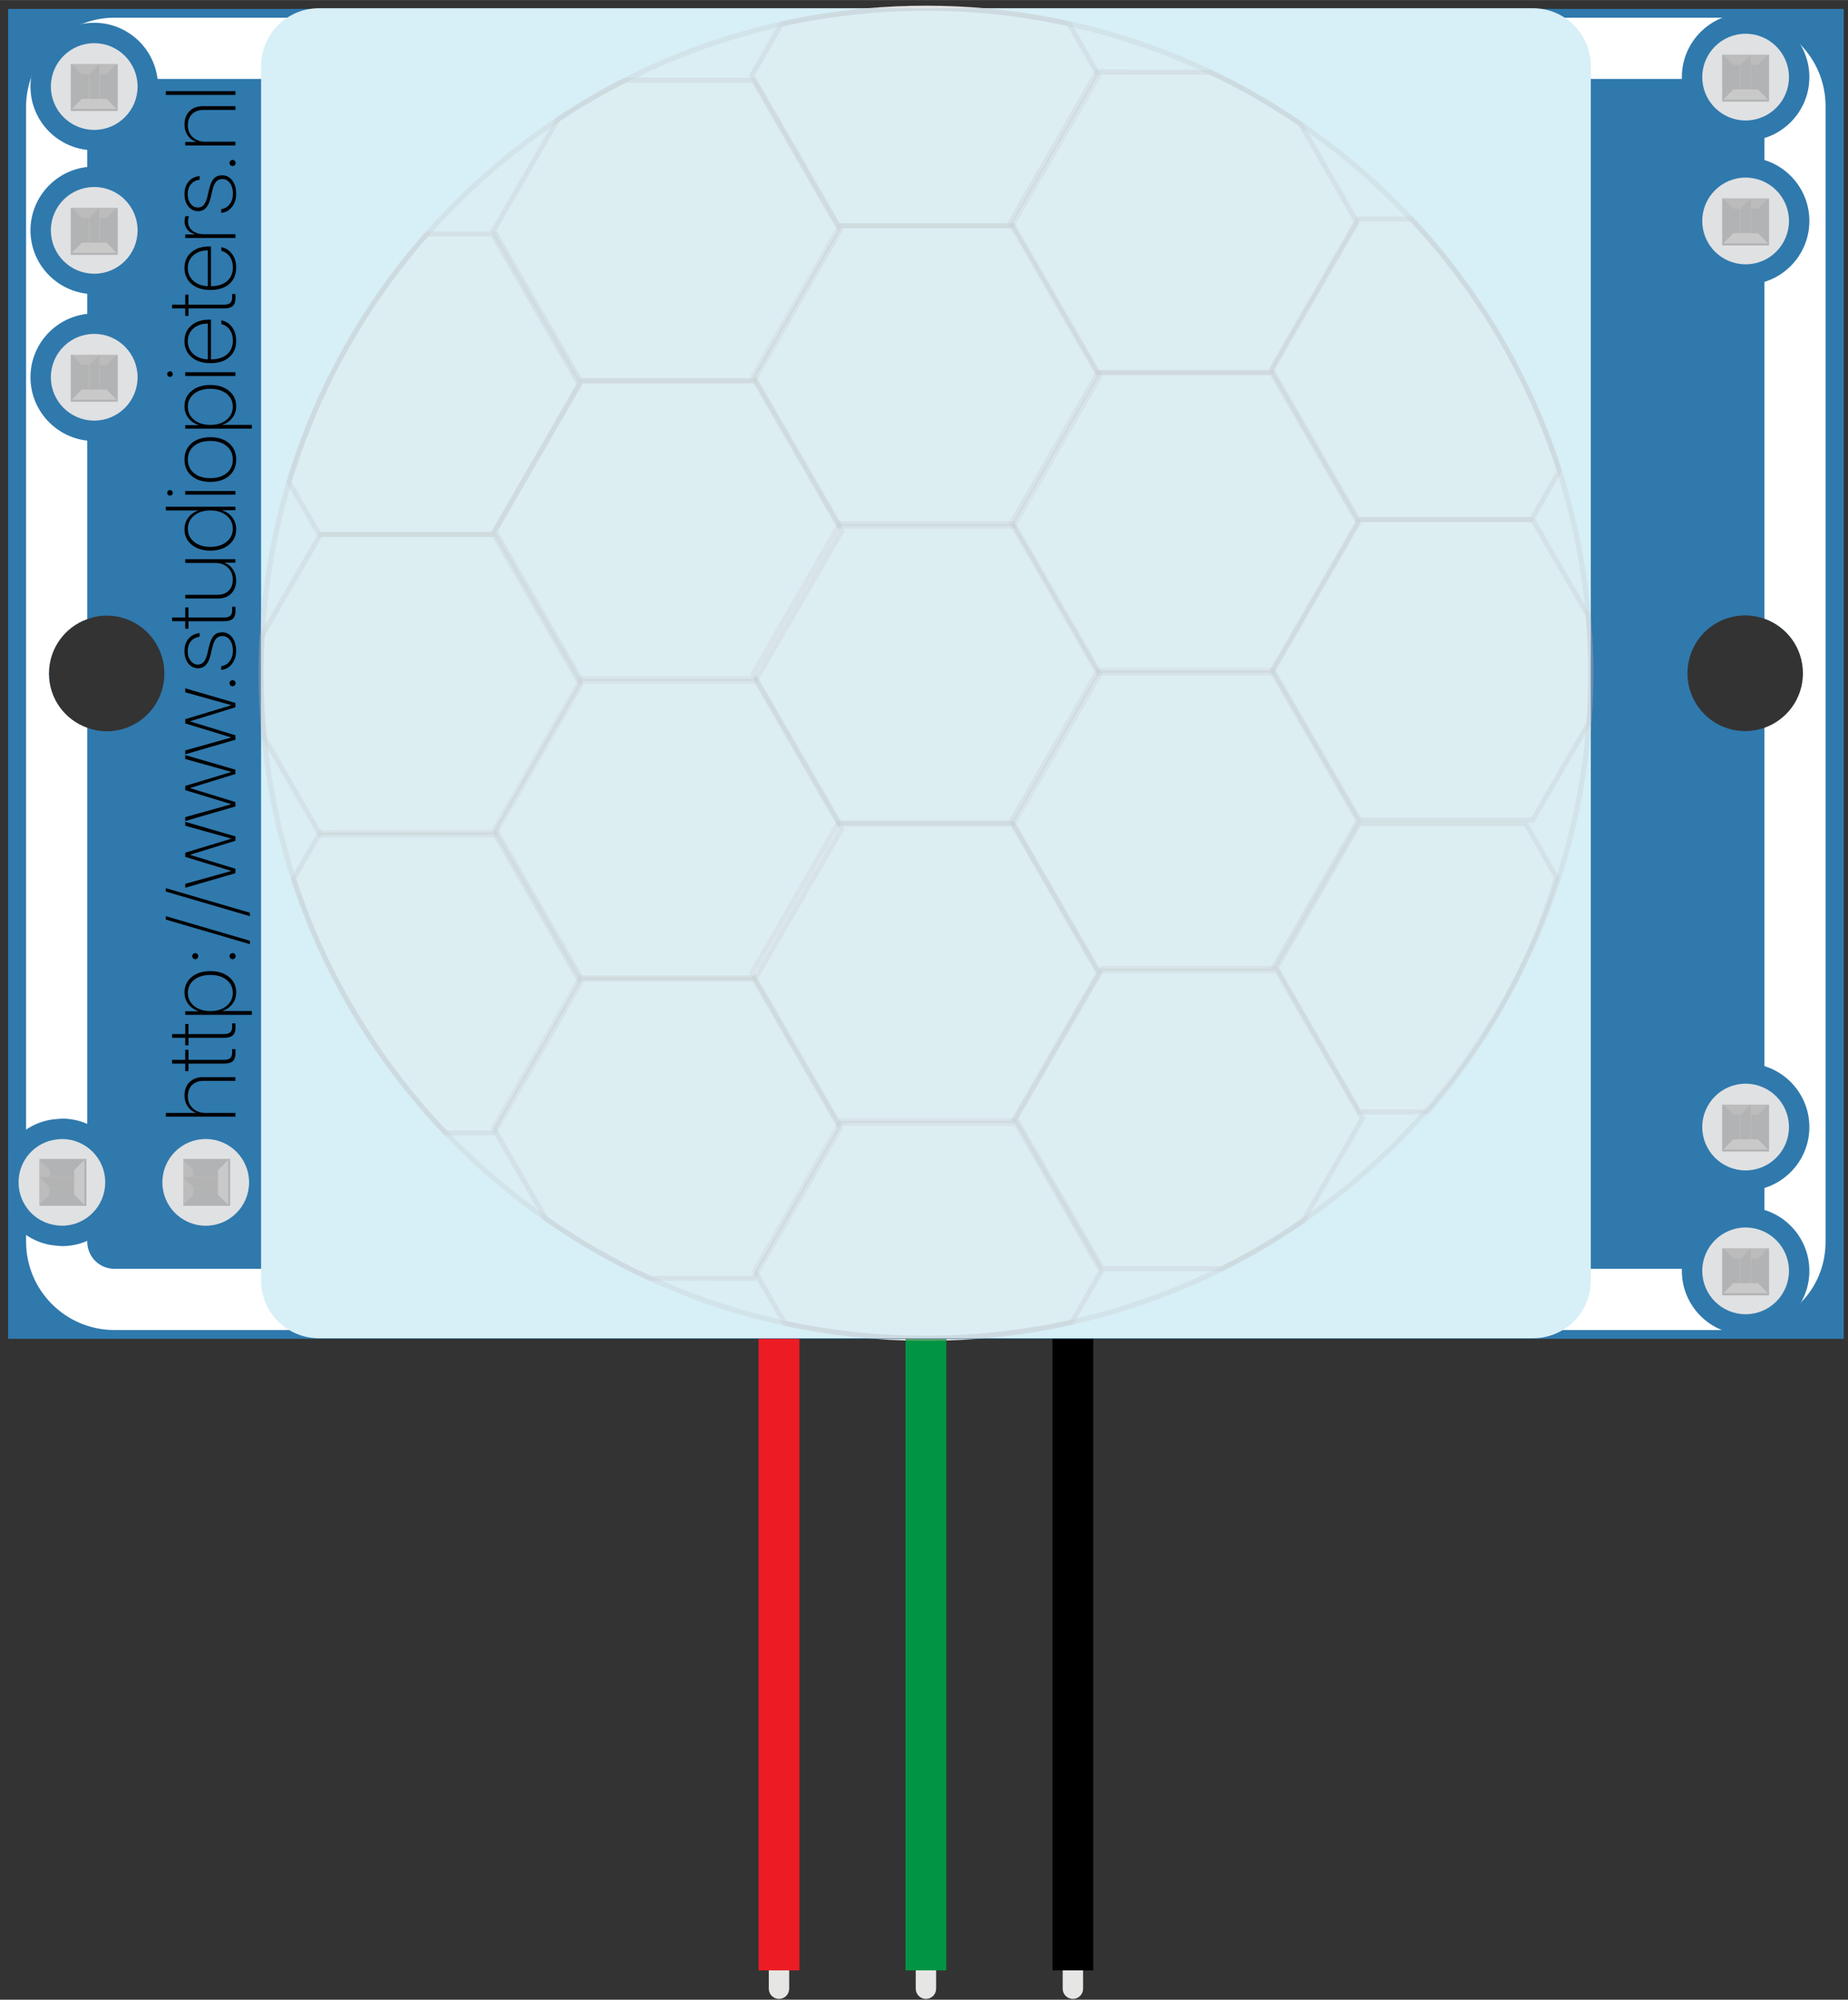 <?xml version='1.0' encoding='utf-8'?>
<!DOCTYPE svg>
<!-- Generator: Adobe Illustrator 23.0.2, SVG Export Plug-In . SVG Version: 6.00 Build 0)  -->
<svg xmlns="http://www.w3.org/2000/svg" viewBox="0 0 90.609 98.023" xmlns:xml="http://www.w3.org/XML/1998/namespace"  y="0px" height="1.361in" gorn="0" id="Layer_1" baseProfile="tiny" xml:space="preserve" version="1.2" x="0px" width="1.258in">
    <rect x="0" y="0" width="90.609" height="98.023" fill="#333333" stroke="none"/>
    <desc >
        <referenceFile >Untitled-1.svg</referenceFile>
    </desc>
    <g >
        <line y1="97.483"  x2="52.604" y2="96.05" x1="52.604" fill="#009444"/>
        <path  d="M52.604,97.983c-0.276,0-0.5-0.224-0.5-0.5v-1.434c0-0.276,0.224-0.5,0.5-0.5s0.5,0.224,0.5,0.5v1.434C53.104,97.76,52.88,97.983,52.604,97.983z" fill="#E6E6E5"/>
        <polyline  points="53.604,96.584 51.604,96.584 51.604,58.717 53.604,58.717 53.604,96.584 "/>
        <line y1="97.483"  x2="38.195" y2="96.05" x1="38.195" fill="#009444"/>
        <path  d="M38.195,97.983c-0.276,0-0.5-0.224-0.5-0.5v-1.434c0-0.276,0.224-0.5,0.5-0.5s0.5,0.224,0.5,0.5v1.434C38.695,97.76,38.472,97.983,38.195,97.983z" fill="#E6E6E5"/>
        <polyline  points="39.195,96.584 37.195,96.584 37.195,58.717 39.195,58.717 39.195,96.584 " fill="#ED1C24"/>
        <line y1="97.483"  x2="45.399" y2="96.05" x1="45.399" fill="#009444"/>
        <path  d="M45.399,97.983c-0.276,0-0.5-0.224-0.5-0.5v-1.434c0-0.276,0.224-0.5,0.5-0.5s0.5,0.224,0.5,0.5v1.434C45.899,97.76,45.676,97.983,45.399,97.983z" fill="#E6E6E5"/>
        <polyline  points="46.399,96.584 44.399,96.584 44.399,58.717 46.399,58.717 46.399,96.584 " fill="#009444"/>
        <path  d="M48.629,0.435h-0.01h-6.42h-0.02h-0.02H0.399v65.19h90V0.435H48.629 M86.509,35.675c-0.29,0.1-0.61,0.16-0.94,0.16c-1.57,0-2.83-1.27-2.83-2.83c0-1.57,1.26-2.84,2.83-2.84c0.33,0,0.65,0.06,0.94,0.16c1.11,0.39,1.89,1.44,1.89,2.68C88.399,34.235,87.62,35.285,86.509,35.675 M4.279,30.345c0.3-0.11,0.62-0.17,0.95-0.17c1.57,0,2.83,1.27,2.83,2.84c0,1.56-1.26,2.83-2.83,2.83c-0.33,0-0.65-0.06-0.95-0.17c-1.1-0.39-1.88-1.43-1.88-2.66C2.399,31.785,3.18,30.735,4.279,30.345" fill="#2F79AD"/>
        <path  d="M88.279,2.185l-0.04-0.05h-0.01c-0.78-0.78-1.86-1.27-3.05-1.27H51.609h-0.02h-0.67h-0.02h-0.78h-0.02H39.939h-0.01h-0.71h-0.01H5.609c-0.56,0-1.09,0.11-1.57,0.3L3.99,1.175C2.839,1.645,1.93,2.595,1.529,3.775v0.02L1.52,3.814C1.37,4.255,1.279,4.715,1.279,5.205v55.66c0,2.39,1.94,4.33,4.33,4.33h33.91h0.01h1.63h0.04h8.48h0.02h0.78h0.02h0.76h0.02h33.9c1.19,0,2.27-0.48,3.05-1.27h0.01l0.04-0.05l0.03-0.04c0.76-0.77,1.2-1.82,1.2-2.97V5.205C89.509,4.035,89.049,2.975,88.279,2.185 M31.2,62.195h-0.01h-0.55h-0.01H30.62H5.609c-0.73,0-1.33-0.59-1.33-1.33V35.675c-1.1-0.39-1.88-1.43-1.88-2.66c0-1.23,0.78-2.28,1.88-2.67V5.205c0-0.13,0.02-0.24,0.06-0.36v-0.01l0.03-0.09c0.09-0.27,0.27-0.5,0.5-0.65C4.979,4.025,5.089,3.965,5.22,3.935c0.12-0.05,0.25-0.07,0.39-0.07h54.4h0.01h0.01h0.01h25.14l0.16,0.02c0.18,0.01,0.35,0.07,0.5,0.16c0.14,0.07,0.26,0.18,0.35,0.3l0.1,0.13c0.08,0.12,0.14,0.25,0.17,0.4l0.02,0.1l0.03,0.2v25.15c1.11,0.39,1.89,1.44,1.89,2.68c0,1.23-0.78,2.28-1.89,2.67v25.22c0,0.1-0.02,0.21-0.05,0.3c-0.03,0.14-0.09,0.28-0.17,0.4l-0.01,0.02l-0.09,0.11c-0.09,0.12-0.21,0.22-0.35,0.29c-0.15,0.09-0.32,0.15-0.5,0.16l-0.16,0.02H31.2" fill="#FFFFFF"/>
        <circle r="2.626"  cx="4.62" cy="4.24" fill="#E0E1E2"/>
        <path  d="M4.62,2.114c1.174,0,2.126,0.952,2.126,2.126c0,1.174-0.952,2.126-2.126,2.126S2.494,5.414,2.494,4.24C2.494,3.066,3.446,2.114,4.62,2.114z M4.62,1.114c-1.724,0-3.126,1.402-3.126,3.126s1.402,3.126,3.126,3.126s3.126-1.402,3.126-3.126S6.344,1.114,4.62,1.114z" fill="#2F79AD"/>
        <rect  y="3.14" height="2.3" x="3.47" width="2.3" fill="#B1B3B5"/>
        <rect  y="3.64" height="1.2" x="4.02" width="1.2" fill="#B1B3B5"/>
        <polygon  points="4.37,5.34 4.87,4.84 4.87,3.64 4.37,3.14 " fill="#D6D6D6"/>
        <polygon  points="5.22,3.64 4.02,3.64 3.52,3.14 5.72,3.14 " fill="#BCBCBC"/>
        <polygon  points="4.37,4.84 4.37,3.64 4.87,3.14 4.87,5.34 " fill="#B3B3B3"/>
        <polygon  points="3.52,5.34 4.02,4.84 5.22,4.84 5.72,5.34 " fill="#C9C9C9"/>
        <circle r="2.626"  cx="4.62" cy="11.29" fill="#E0E1E2"/>
        <path  d="M4.62,9.164c1.174,0,2.126,0.952,2.126,2.126c0,1.174-0.952,2.126-2.126,2.126s-2.126-0.952-2.126-2.126C2.494,10.116,3.446,9.164,4.62,9.164z M4.62,8.164c-1.724,0-3.126,1.402-3.126,3.126s1.402,3.126,3.126,3.126s3.126-1.402,3.126-3.126S6.344,8.164,4.62,8.164z" fill="#2F79AD"/>
        <rect  y="10.19" height="2.3" x="3.47" width="2.3" fill="#B1B3B5"/>
        <rect  y="10.69" height="1.2" x="4.02" width="1.2" fill="#B1B3B5"/>
        <polygon  points="4.37,12.39 4.87,11.89 4.87,10.69 4.37,10.19 " fill="#D6D6D6"/>
        <polygon  points="5.22,10.69 4.02,10.69 3.52,10.19 5.72,10.19 " fill="#BCBCBC"/>
        <polygon  points="4.37,11.89 4.37,10.69 4.87,10.19 4.87,12.39 " fill="#B3B3B3"/>
        <polygon  points="3.52,12.39 4.02,11.89 5.22,11.89 5.72,12.39 " fill="#C9C9C9"/>
        <circle r="2.626"  cx="4.62" cy="18.49" fill="#E0E1E2"/>
        <path  d="M4.62,16.364c1.174,0,2.126,0.952,2.126,2.126c0,1.174-0.952,2.126-2.126,2.126s-2.126-0.952-2.126-2.126C2.494,17.316,3.446,16.364,4.62,16.364z M4.62,15.364c-1.724,0-3.126,1.402-3.126,3.126s1.402,3.126,3.126,3.126s3.126-1.402,3.126-3.126S6.344,15.364,4.62,15.364z" fill="#2F79AD"/>
        <rect  y="17.39" height="2.3" x="3.47" width="2.3" fill="#B1B3B5"/>
        <rect  y="17.89" height="1.2" x="4.02" width="1.2" fill="#B1B3B5"/>
        <polygon  points="4.37,19.59 4.87,19.09 4.87,17.89 4.37,17.39 " fill="#D6D6D6"/>
        <polygon  points="5.22,17.89 4.02,17.89 3.52,17.39 5.72,17.39 " fill="#BCBCBC"/>
        <polygon  points="4.37,19.09 4.37,17.89 4.87,17.39 4.87,19.59 " fill="#B3B3B3"/>
        <polygon  points="3.52,19.59 4.02,19.09 5.22,19.09 5.72,19.59 " fill="#C9C9C9"/>
        <circle r="2.626"  cx="3.037" cy="57.957" fill="#E0E1E2"/>
        <path  d="M3.04,54.832l-0.26,0.02c-1.01,0.07-1.88,0.63-2.38,1.43v3.34c0.51,0.81,1.38,1.37,2.39,1.44l0.25,0.02c1.72,0,3.12-1.4,3.12-3.13C6.16,56.232,4.759,54.832,3.04,54.832z M3.04,60.082c-0.09,0-0.17-0.01-0.26-0.02c-1.06-0.12-1.87-1.02-1.87-2.11c0-1.08,0.81-1.98,1.87-2.1c0.09-0.01,0.17-0.02,0.26-0.02c1.17,0,2.12,0.95,2.12,2.12C5.16,59.132,4.209,60.082,3.04,60.082z" fill="#2F79AD"/>
        <rect  y="56.807" height="2.3" x="1.937" width="2.3" fill="#B1B3B5"/>
        <rect  y="57.357" height="1.2" x="2.437" width="1.2" fill="#B1B3B5"/>
        <polygon  points="4.137,58.207 3.637,57.707 2.437,57.707 1.937,58.207 " fill="#D6D6D6"/>
        <polygon  points="2.437,57.357 2.437,58.557 1.937,59.057 1.937,56.857 " fill="#BCBCBC"/>
        <polygon  points="3.637,58.207 2.437,58.207 1.937,57.707 4.137,57.707 " fill="#B3B3B3"/>
        <polygon  points="4.137,59.057 3.637,58.557 3.637,57.357 4.137,56.857 " fill="#C9C9C9"/>
        <circle r="2.626"  cx="10.087" cy="57.957" fill="#E0E1E2"/>
        <path  d="M10.087,55.831c1.174,0,2.126,0.952,2.126,2.126c0,1.174-0.952,2.126-2.126,2.126c-1.174,0-2.126-0.952-2.126-2.126C7.961,56.783,8.913,55.831,10.087,55.831z M10.087,54.831c-1.724,0-3.126,1.402-3.126,3.126c0,1.724,1.402,3.126,3.126,3.126s3.126-1.402,3.126-3.126C13.213,56.233,11.811,54.831,10.087,54.831z" fill="#2F79AD"/>
        <rect  y="56.807" height="2.3" x="8.987" width="2.3" fill="#B1B3B5"/>
        <rect  y="57.357" height="1.2" x="9.487" width="1.2" fill="#B1B3B5"/>
        <polygon  points="11.187,58.207 10.687,57.707 9.487,57.707 8.987,58.207 " fill="#D6D6D6"/>
        <polygon  points="9.487,57.357 9.487,58.557 8.987,59.057 8.987,56.857 " fill="#BCBCBC"/>
        <polygon  points="10.687,58.207 9.487,58.207 8.987,57.707 11.187,57.707 " fill="#B3B3B3"/>
        <polygon  points="11.187,59.057 10.687,58.557 10.687,57.357 11.187,56.857 " fill="#C9C9C9"/>
        <circle r="2.626"  cx="85.59" cy="55.245" fill="#E0E1E2"/>
        <path  d="M85.589,53.119c1.174,0,2.126,0.952,2.126,2.126s-0.952,2.126-2.126,2.126c-1.174,0-2.126-0.952-2.126-2.126S84.416,53.119,85.589,53.119z M85.589,52.119c-1.724,0-3.126,1.402-3.126,3.126s1.402,3.126,3.126,3.126s3.126-1.402,3.126-3.126S87.313,52.119,85.589,52.119z" fill="#2F79AD"/>
        <rect  y="54.145" height="2.3" x="84.439" width="2.3" fill="#B1B3B5"/>
        <rect  y="54.645" height="1.2" x="84.99" width="1.2" fill="#B1B3B5"/>
        <polygon  points="85.339,56.345 85.839,55.845 85.839,54.645 85.339,54.145 " fill="#D6D6D6"/>
        <polygon  points="86.189,54.645 84.99,54.645 84.49,54.145 86.689,54.145 " fill="#BCBCBC"/>
        <polygon  points="85.339,55.845 85.339,54.645 85.839,54.145 85.839,56.345 " fill="#B3B3B3"/>
        <polygon  points="84.49,56.345 84.99,55.845 86.189,55.845 86.689,56.345 " fill="#C9C9C9"/>
        <circle r="2.626"  cx="85.59" cy="62.295" fill="#E0E1E2"/>
        <path  d="M85.589,60.169c1.174,0,2.126,0.952,2.126,2.126c0,1.174-0.952,2.126-2.126,2.126c-1.174,0-2.126-0.952-2.126-2.126C83.463,61.121,84.416,60.169,85.589,60.169z M85.589,59.169c-1.724,0-3.126,1.402-3.126,3.126c0,1.724,1.402,3.126,3.126,3.126s3.126-1.402,3.126-3.126C88.715,60.571,87.313,59.169,85.589,59.169z" fill="#2F79AD"/>
        <rect  y="61.195" height="2.3" x="84.439" width="2.3" fill="#B1B3B5"/>
        <rect  y="61.695" height="1.2" x="84.99" width="1.2" fill="#B1B3B5"/>
        <polygon  points="85.339,63.395 85.839,62.895 85.839,61.695 85.339,61.195 " fill="#D6D6D6"/>
        <polygon  points="86.189,61.695 84.99,61.695 84.49,61.195 86.689,61.195 " fill="#BCBCBC"/>
        <polygon  points="85.339,62.895 85.339,61.695 85.839,61.195 85.839,63.395 " fill="#B3B3B3"/>
        <polygon  points="84.49,63.395 84.99,62.895 86.189,62.895 86.689,63.395 " fill="#C9C9C9"/>
        <circle r="2.626"  cx="85.59" cy="3.778" fill="#E0E1E2"/>
        <path  d="M85.589,1.652c1.174,0,2.126,0.952,2.126,2.126c0,1.174-0.952,2.126-2.126,2.126c-1.174,0-2.126-0.952-2.126-2.126C83.463,2.604,84.416,1.652,85.589,1.652z M85.589,0.652c-1.724,0-3.126,1.402-3.126,3.126s1.402,3.126,3.126,3.126s3.126-1.402,3.126-3.126S87.313,0.652,85.589,0.652z" fill="#2F79AD"/>
        <rect  y="2.678" height="2.3" x="84.439" width="2.3" fill="#B1B3B5"/>
        <rect  y="3.178" height="1.2" x="84.99" width="1.2" fill="#B1B3B5"/>
        <polygon  points="85.339,4.878 85.839,4.378 85.839,3.178 85.339,2.678 " fill="#D6D6D6"/>
        <polygon  points="86.189,3.178 84.99,3.178 84.49,2.678 86.689,2.678 " fill="#BCBCBC"/>
        <polygon  points="85.339,4.378 85.339,3.178 85.839,2.678 85.839,4.878 " fill="#B3B3B3"/>
        <polygon  points="84.49,4.878 84.99,4.378 86.189,4.378 86.689,4.878 " fill="#C9C9C9"/>
        <circle r="2.626"  cx="85.59" cy="10.828" fill="#E0E1E2"/>
        <path  d="M85.589,8.703c1.174,0,2.126,0.952,2.126,2.126c0,1.174-0.952,2.126-2.126,2.126c-1.174,0-2.126-0.952-2.126-2.126C83.463,9.654,84.416,8.703,85.589,8.703z M85.589,7.703c-1.724,0-3.126,1.402-3.126,3.126s1.402,3.126,3.126,3.126s3.126-1.402,3.126-3.126S87.313,7.703,85.589,7.703z" fill="#2F79AD"/>
        <rect  y="9.729" height="2.3" x="84.439" width="2.3" fill="#B1B3B5"/>
        <rect  y="10.229" height="1.2" x="84.99" width="1.2" fill="#B1B3B5"/>
        <polygon  points="85.339,11.928 85.839,11.428 85.839,10.229 85.339,9.729 " fill="#D6D6D6"/>
        <polygon  points="86.189,10.229 84.99,10.229 84.49,9.729 86.689,9.729 " fill="#BCBCBC"/>
        <polygon  points="85.339,11.428 85.339,10.229 85.839,9.729 85.839,11.928 " fill="#B3B3B3"/>
        <polygon  points="84.49,11.928 84.99,11.428 86.189,11.428 86.689,11.928 " fill="#C9C9C9"/>
        <path  d="M77.999,33c0,18.003-14.595,32.599-32.599,32.599c-18.003,0-32.598-14.595-32.598-32.599S27.396,0.401,45.4,0.401C63.404,0.401,77.999,14.997,77.999,33" fill="#E9EDED"/>
        <path  d="M75.164,65.599H15.636c-1.565,0-2.834-1.27-2.834-2.835V3.236c0-1.565,1.269-2.835,2.834-2.835h59.527c1.566,0,2.835,1.27,2.835,2.835v59.527C77.999,64.329,76.729,65.599,75.164,65.599" fill="#D7EFF6"/>
        <path  d="M37.079,62.686l-0.058,0.1l-4.581-0.01c1.847,0.807,3.784,1.447,5.79,1.901L37.079,62.686 M59.366,62.314h-5.23l-1.334,2.308C55.092,64.087,57.29,63.308,59.366,62.314 M24.259,55.655h-2.103c1.295,1.328,2.701,2.545,4.205,3.637L24.259,55.655 M69.606,54.625h-2.78l0.119,0.206l-0.036,0.062l-2.617,4.506C66.233,58.005,68.016,56.403,69.606,54.625 M13.139,36.726c0.239,2.079,0.674,4.099,1.288,6.041l1.104-1.899L13.139,36.726 M77.739,35.966l-2.518,4.349h-0.315l0.207,0.35l1.241,2.163C77.052,40.632,77.523,38.334,77.739,35.966 M14.21,23.949c-0.622,2.141-1.029,4.371-1.197,6.668l2.525-4.37L14.21,23.949 M76.423,23.394l-1.162,2.018l2.438,4.223C77.478,27.487,77.045,25.399,76.423,23.394 M64.156,6.505l2.361,4.1h2.377C67.452,9.092,65.865,7.718,64.156,6.505 M26.968,6.277c-2.11,1.46-4.039,3.163-5.747,5.068h2.861l-0.026-0.045L26.968,6.277 M38.06,1.363c-2.403,0.557-4.706,1.382-6.873,2.442h5.589l-0.06-0.104L38.06,1.363 M52.66,1.345l1.184,2.061l4.943,0.01C56.839,2.531,54.79,1.833,52.66,1.345" fill="#DAEEF4"/>
        <path  d="M45.4,0.276c-0.968,0-1.926,0.042-2.873,0.125h0.027c0.951-0.082,1.906-0.123,2.86-0.123c0.955,0,1.909,0.041,2.856,0.123h0.003C47.326,0.319,46.368,0.276,45.4,0.276" fill="#EFEEED"/>
        <path  d="M12.802,30.127c-0.029,0.333-0.053,0.666-0.072,1.001l0.012-0.041l0.06-0.104V30.127" fill="#5283AF"/>
        <path  d="M31.825,62.773c2.116,0.969,4.353,1.718,6.681,2.219c-0.017-0.004-0.035-0.008-0.052-0.011l-0.054-0.012l-0.17-0.294c-2.006-0.454-3.943-1.094-5.79-1.901L31.825,62.773 M22.156,55.655h-0.348c1.478,1.539,3.105,2.933,4.857,4.161l-0.004-0.004l-0.3-0.52C24.857,58.201,23.451,56.983,22.156,55.655 M12.831,36.193c0.231,2.371,0.715,4.669,1.427,6.865l0.169-0.291c-0.614-1.942-1.049-3.962-1.288-6.041L12.831,36.193 M14.037,23.65c-0.621,2.08-1.041,4.247-1.236,6.477v0.856l0.212-0.366c0.167-2.297,0.575-4.527,1.197-6.668L14.037,23.65 M27.258,5.778c-2.357,1.576-4.499,3.45-6.371,5.567h0.334c1.708-1.905,3.637-3.608,5.747-5.068L27.258,5.778 M51.18,0.787c0.418,0.075,0.834,0.159,1.247,0.251h0.009C52.02,0.946,51.602,0.863,51.18,0.787 M42.554,0.401h-0.027c-4.254,0.372-8.277,1.561-11.911,3.409l0.025-0.006h0.547c2.167-1.059,4.47-1.884,6.873-2.442l0.169-0.294l0.054-0.012C39.685,0.744,41.115,0.526,42.554,0.401 M48.273,0.401h-0.003c0.181,0.016,0.362,0.033,0.542,0.052C48.633,0.434,48.453,0.417,48.273,0.401" fill="#D2E3E9"/>
        <path  d="M78.034,35.422l-0.016,0.06l-0.02,0.035v0.351C78.011,35.72,78.023,35.57,78.034,35.422 M77.999,30.132v0.083c0.033,0.348,0.059,0.699,0.079,1.055C78.058,30.89,78.031,30.509,77.999,30.132" fill="#5283AF"/>
        <path  d="M59.936,62.314h-0.57c-2.077,0.993-4.274,1.772-6.564,2.308l-0.171,0.296C55.192,64.339,57.641,63.457,59.936,62.314 M69.94,54.625h-0.334c-1.59,1.778-3.373,3.38-5.315,4.774l-0.301,0.518C66.182,58.398,68.18,56.619,69.94,54.625 M77.999,35.517l-0.26,0.449c-0.216,2.369-0.687,4.666-1.385,6.862l0.097,0.168l-0.014,0.05c-0.526,1.762-1.216,3.485-2.052,5.136c1.966-3.739,3.23-7.902,3.615-12.314V35.517 M76.593,23.1l-0.17,0.294c0.622,2.005,1.055,4.092,1.277,6.241l0.295,0.511v0.033c0.001,0.012,0.002,0.024,0.003,0.036v-0.083C77.787,27.703,77.308,25.349,76.593,23.1 M63.863,5.995L64.156,6.505c1.709,1.213,3.295,2.587,4.738,4.1h0.344C67.62,8.883,65.818,7.336,63.863,5.995 M52.504,1.053l0.014,0.045l0.142,0.247c2.129,0.488,4.179,1.186,6.127,2.071l0.596,0.001C57.211,2.386,54.906,1.587,52.504,1.053" fill="#D2E3E9"/>
        <polyline  points="49.619,25.92 41.351,25.92 41.415,26.03 37.224,33.29 41.217,40.207 49.465,40.207 53.666,32.93 49.619,25.92 " fill="#DDEEF3"/>
        <polyline  points="37.224,33.29 37.2,33.33 41.171,40.207 41.217,40.207 37.224,33.29 " fill="#D4E2E7"/>
        <polyline  points="49.555,11.19 41.284,11.19 41.346,11.298 37.15,18.562 41.178,25.54 49.504,25.54 53.671,18.321 49.555,11.19 " fill="#DDEEF3"/>
        <polyline  points="49.504,25.54 41.178,25.54 41.253,25.67 49.475,25.67 49.452,25.63 49.504,25.54 " fill="#D8E4E9"/>
        <path  d="M37.15,18.562l-0.023,0.04l4.005,6.938h0.046L37.15,18.562 M49.551,11.185h-8.271l0.003,0.006h8.271L49.551,11.185" fill="#D4E2E7"/>
        <polyline  points="49.544,25.79 41.276,25.79 41.351,25.92 49.619,25.92 49.544,25.79 " fill="#D7E3E7"/>
        <polyline  points="41.178,25.54 41.132,25.54 41.276,25.79 49.544,25.79 49.475,25.67 41.253,25.67 41.178,25.54 " fill="#CFDBDE"/>
        <path  d="M45.413,0.528c-2.36,0-4.728,0.253-7.022,0.762l-1.387,2.41l4.178,7.234h8.225l-0.021-0.036l4.25-7.358l-1.305-2.268c-0.35-0.077-0.702-0.148-1.056-0.214c-0.679-0.125-1.366-0.228-2.059-0.31C47.959,0.602,46.687,0.528,45.413,0.528" fill="#DDEEF3"/>
        <path  d="M49.216,0.749c0.693,0.082,1.38,0.185,2.059,0.31C50.595,0.933,49.908,0.83,49.216,0.749" fill="#D6E5EA"/>
        <path  d="M52.5,1.038h-0.063c0.023,0.005,0.045,0.01,0.068,0.015L52.5,1.038 M48.812,0.453c0.798,0.083,1.588,0.195,2.368,0.335C50.398,0.647,49.608,0.535,48.812,0.453" fill="#D2E3E9"/>
        <path  d="M51.275,1.059c0.354,0.065,0.706,0.136,1.056,0.214l1.305,2.268l0.019-0.033V3.415l0.125-0.01l0.064,0l-1.184-2.061C52.202,1.24,51.741,1.144,51.275,1.059 M45.4,0.526c-2.523,0-4.98,0.289-7.34,0.836l-1.344,2.337l0.06,0.104h0.246l4.117,7.136h8.271l-0.003-0.006h-8.225l-4.178-7.234l1.387-2.41c2.294-0.509,4.661-0.762,7.022-0.762c1.274,0,2.546,0.074,3.803,0.221C47.964,0.602,46.691,0.526,45.4,0.526" fill="#D4E2E7"/>
        <path  d="M45.414,0.278c-0.954,0-1.909,0.041-2.86,0.123h5.716C47.322,0.319,46.369,0.278,45.414,0.278" fill="#E5E3E3"/>
        <path  d="M48.27,0.401h-5.716c-1.439,0.124-2.869,0.343-4.271,0.656L38.229,1.069l-0.169,0.294c2.359-0.547,4.816-0.836,7.34-0.836c1.291,0,2.564,0.076,3.816,0.223c0.692,0.081,1.379,0.184,2.059,0.31c0.465,0.085,0.927,0.181,1.385,0.286l-0.142-0.247l-0.014-0.045c-0.023-0.005-0.045-0.01-0.068-0.015h-0.009c-0.413-0.092-0.829-0.175-1.247-0.251c-0.78-0.14-1.57-0.252-2.368-0.335C48.632,0.434,48.451,0.417,48.27,0.401" fill="#CDDBE0"/>
        <polyline  points="49.41,10.94 41.139,10.94 41.28,11.185 49.551,11.185 49.41,10.94 " fill="#CFDBDE"/>
        <path  d="M49.722,55.132l-0.031,0.054h-8.412l0.065,0.113l-0.036,0.062l-4.086,7.074l1.338,2.313c1.2,0.258,2.426,0.45,3.672,0.571c1.046,0.101,2.104,0.151,3.161,0.151c1.334,0,2.67-0.08,3.988-0.241c1.046-0.128,2.074-0.306,3.087-0.532l1.386-2.399L49.722,55.132" fill="#DDEEF3"/>
        <path  d="M38.561,64.749L38.561,64.749c1.199,0.261,2.428,0.452,3.672,0.571c-1.245-0.121-2.471-0.313-3.672-0.571 M52.469,64.699c-1.013,0.226-2.041,0.404-3.087,0.532c1.043-0.127,2.075-0.304,3.087-0.532L52.469,64.699" fill="#D6E5EA"/>
        <path  d="M42.84,65.625h-0.023c0.525,0.041,1.053,0.069,1.582,0.085v-0.001C43.877,65.693,43.356,65.665,42.84,65.625 M47.979,65.625H47.96c-0.516,0.04-1.038,0.068-1.56,0.084v0.001C46.928,65.694,47.455,65.665,47.979,65.625" fill="#EFEEED"/>
        <path  d="M44.399,65.709v0.001c0.333,0.01,0.666,0.015,1,0.015c0.334,0,0.667-0.005,1-0.015v-0.001c-0.332,0.01-0.665,0.015-1,0.015C45.065,65.724,44.732,65.719,44.399,65.709" fill="#419A55"/>
        <path  d="M42.527,65.599h-0.022c0.104,0.009,0.208,0.018,0.313,0.026h0.023C42.735,65.616,42.631,65.608,42.527,65.599 M48.292,65.599H48.273c-0.104,0.009-0.209,0.018-0.313,0.026h0.019C48.083,65.616,48.188,65.608,48.292,65.599" fill="#5283AF"/>
        <path  d="M38.505,64.993c1.306,0.285,2.643,0.487,3.999,0.606h0.022C41.161,65.479,39.819,65.276,38.505,64.993 M52.631,64.919c-1.421,0.322-2.875,0.55-4.358,0.68h0.019c1.451-0.127,2.885-0.35,4.286-0.667l0.053-0.013L52.631,64.919" fill="#D2E3E9"/>
        <path  d="M49.382,65.231c-1.319,0.16-2.654,0.241-3.988,0.241c-1.058,0-2.115-0.05-3.161-0.151c1.043,0.101,2.099,0.153,3.168,0.153C46.747,65.474,48.077,65.391,49.382,65.231 M37.223,62.436l-0.144,0.249l1.151,1.99c0.111,0.025,0.22,0.049,0.331,0.073L37.223,62.436 M49.776,55.039l-0.054,0.093l4.133,7.168l-1.386,2.399c0.111-0.025,0.223-0.05,0.333-0.076l1.334-2.308h-0.159L49.776,55.039" fill="#D4E2E7"/>
        <path  d="M44.399,65.625h-1.559c0.516,0.04,1.037,0.068,1.559,0.084V65.625 M47.96,65.625h-1.56v0.084C46.922,65.693,47.443,65.665,47.96,65.625" fill="#E5E3E3"/>
        <path  d="M46.399,65.625h-2v0.084c0.332,0.01,0.666,0.015,1,0.015c0.335,0,0.667-0.005,1-0.015V65.625" fill="#5D9F68"/>
        <path  d="M48.273,65.599h-2.873l0,0l0,0h-2.873c0.104,0.009,0.209,0.018,0.313,0.026h1.559h2H47.96C48.064,65.616,48.169,65.608,48.273,65.599" fill="#688CB1"/>
        <path  d="M52.802,64.623c-0.11,0.026-0.222,0.051-0.333,0.076l-0,0.001c-1.012,0.228-2.044,0.405-3.087,0.532c-1.305,0.16-2.635,0.243-3.982,0.243c-1.069,0-2.125-0.052-3.168-0.153c-1.244-0.12-2.473-0.31-3.672-0.571l0,0c-0.111-0.024-0.22-0.048-0.331-0.073l0.17,0.294l0.054,0.012c0.017,0.004,0.035,0.008,0.052,0.011c1.313,0.283,2.655,0.486,4.021,0.606h2.873h2.873c1.483-0.13,2.937-0.358,4.358-0.68L52.802,64.623" fill="#CDDBE0"/>
        <polyline  points="49.582,40.52 41.351,40.52 41.415,40.63 37.171,47.98 41.143,54.86 41.175,54.805 49.623,54.805 53.726,47.696 49.582,40.52 " fill="#DDEEF3"/>
        <polyline  points="49.546,40.457 41.315,40.457 41.351,40.52 49.582,40.52 49.546,40.457 " fill="#D8E4E9"/>
        <polyline  points="49.623,54.805 41.175,54.805 41.143,54.86 41.187,54.937 49.546,54.937 49.623,54.805 " fill="#D8E4E9"/>
        <path  d="M37.171,47.98l-0.027,0.046l3.972,6.88l0.026-0.046L37.171,47.98 M49.619,40.52h-0.037l4.144,7.177l-4.104,7.108h0.047l4.099-7.097L49.619,40.52" fill="#D4E2E7"/>
        <polyline  points="49.465,40.207 41.217,40.207 41.253,40.27 49.475,40.27 49.452,40.229 49.465,40.207 " fill="#D7E3E7"/>
        <polyline  points="41.217,40.207 41.171,40.207 41.315,40.457 49.546,40.457 49.582,40.52 49.619,40.52 49.475,40.27 41.253,40.27 41.217,40.207 " fill="#CFDBDE"/>
        <polyline  points="49.678,55.055 41.325,55.055 41.264,55.161 41.279,55.187 49.691,55.187 49.722,55.132 49.678,55.055 " fill="#D7E3E7"/>
        <polyline  points="49.67,54.805 49.623,54.805 49.546,54.937 41.187,54.937 41.143,54.86 41.117,54.906 41.264,55.161 41.325,55.055 49.678,55.055 49.722,55.132 49.776,55.039 49.655,54.83 49.67,54.805 " fill="#CFDBDE"/>
        <polyline  points="62.354,33.119 54.031,33.119 49.833,40.389 53.913,47.457 53.978,47.345 62.352,47.345 66.459,40.229 62.354,33.119 " fill="#DDEEF3"/>
        <polyline  points="54.031,33.119 53.846,33.119 49.741,40.229 49.833,40.389 54.031,33.119 " fill="#D8E4E9"/>
        <polyline  points="49.833,40.389 49.815,40.421 53.895,47.488 53.913,47.457 49.833,40.389 " fill="#D4E2E7"/>
        <polyline  points="53.666,32.93 49.465,40.207 49.649,40.207 53.759,33.09 53.666,32.93 " fill="#D7E3E7"/>
        <polyline  points="53.759,33.09 49.649,40.207 49.691,40.207 49.815,40.421 49.833,40.389 49.741,40.229 53.846,33.119 53.776,33.119 53.759,33.09 " fill="#CFDBDE"/>
        <polyline  points="49.815,40.421 49.758,40.52 49.619,40.52 53.769,47.707 53.895,47.488 49.815,40.421 " fill="#CFDBDE"/>
        <polyline  points="49.649,40.207 49.465,40.207 49.452,40.229 49.475,40.27 49.613,40.27 49.649,40.207 " fill="#D1DBDE"/>
        <polyline  points="49.691,40.207 49.649,40.207 49.613,40.27 49.475,40.27 49.619,40.52 49.758,40.52 49.815,40.421 49.691,40.207 " fill="#CCD5D7"/>
        <polyline  points="62.426,33.117 62.424,33.119 62.354,33.119 66.459,40.229 62.352,47.345 62.504,47.345 66.563,40.289 62.426,33.117 " fill="#D4E2E7"/>
        <polyline  points="62.28,18.391 54.059,18.391 54.082,18.43 49.867,25.73 53.915,32.74 62.307,32.74 66.437,25.591 62.28,18.391 " fill="#DDEEF3"/>
        <polyline  points="49.867,25.73 49.833,25.79 53.846,32.74 53.915,32.74 49.867,25.73 " fill="#D8E4E9"/>
        <polyline  points="54.059,18.391 53.92,18.391 49.775,25.57 49.867,25.73 54.082,18.43 54.059,18.391 " fill="#D8E4E9"/>
        <polyline  points="49.775,25.57 49.741,25.63 49.833,25.79 49.867,25.73 49.775,25.57 " fill="#D4DEE1"/>
        <polyline  points="62.307,32.74 53.915,32.74 53.989,32.869 62.28,32.869 62.281,32.867 62.258,32.826 62.307,32.74 " fill="#D8E4E9"/>
        <polyline  points="53.915,32.74 53.846,32.74 53.92,32.869 53.989,32.869 53.915,32.74 " fill="#D4DEE1"/>
        <polyline  points="62.349,18.385 54.056,18.385 54.059,18.391 62.28,18.391 66.437,25.591 66.474,25.527 62.349,18.385 " fill="#D4E2E7"/>
        <polyline  points="49.688,25.92 49.619,25.92 53.666,32.93 53.701,32.87 49.688,25.92 " fill="#D7E3E7"/>
        <polyline  points="49.833,25.79 49.758,25.92 49.688,25.92 53.701,32.87 53.776,32.74 53.846,32.74 49.833,25.79 " fill="#CFDBDE"/>
        <polyline  points="53.671,18.321 49.504,25.54 49.688,25.54 53.793,18.43 53.767,18.385 53.708,18.385 53.671,18.321 " fill="#D7E3E7"/>
        <polyline  points="49.688,25.54 49.504,25.54 49.452,25.63 49.475,25.67 49.613,25.67 49.688,25.54 " fill="#D2DCE0"/>
        <polyline  points="54.056,18.385 53.767,18.385 53.793,18.43 49.688,25.54 49.758,25.54 49.775,25.57 53.92,18.391 54.059,18.391 54.056,18.385 " fill="#CFDBDE"/>
        <polyline  points="49.613,25.79 49.544,25.79 49.619,25.92 49.688,25.92 49.613,25.79 " fill="#D1DBDE"/>
        <polyline  points="49.758,25.54 49.688,25.54 49.613,25.67 49.475,25.67 49.544,25.79 49.613,25.79 49.688,25.92 49.758,25.92 49.833,25.79 49.741,25.63 49.775,25.57 49.758,25.54 " fill="#CCD5D7"/>
        <polyline  points="62.28,32.99 54.059,32.99 54.082,33.03 54.031,33.119 62.354,33.119 62.28,32.99 " fill="#D7E3E7"/>
        <polyline  points="54.059,32.99 53.92,32.99 53.846,33.119 54.031,33.119 54.082,33.03 54.059,32.99 " fill="#D2DCE0"/>
        <polyline  points="62.281,32.867 62.28,32.869 53.989,32.869 54.059,32.99 62.28,32.99 62.354,33.119 62.424,33.119 62.426,33.117 62.281,32.867 " fill="#CFDBDE"/>
        <polyline  points="53.701,32.87 53.666,32.93 53.759,33.09 53.793,33.03 53.701,32.87 " fill="#D1DBDE"/>
        <polyline  points="53.846,32.74 53.776,32.74 53.701,32.87 53.793,33.03 53.759,33.09 53.776,33.119 53.846,33.119 53.92,32.99 54.059,32.99 53.989,32.869 53.92,32.869 53.846,32.74 " fill="#CCD5D7"/>
        <path  d="M59.303,3.655h-5.315l0.026,0.046l-4.219,7.305l4.116,7.129h8.293l-0.02-0.034l4.181-7.249l-2.692-4.682C62.29,5.223,60.829,4.381,59.303,3.655" fill="#DDEEF3"/>
        <path  d="M59.312,3.655h-0.009c1.527,0.726,2.987,1.568,4.372,2.514L63.662,6.147C62.257,5.187,60.793,4.35,59.312,3.655" fill="#D6E5EA"/>
        <polyline  points="49.796,11.006 49.765,11.06 53.853,18.135 53.912,18.135 49.796,11.006 " fill="#D8E4E9"/>
        <polyline  points="53.988,3.655 53.858,3.655 49.674,10.9 49.697,10.94 49.758,10.94 49.796,11.006 54.014,3.701 53.988,3.655 " fill="#D8E4E9"/>
        <polyline  points="49.758,10.94 49.697,10.94 49.729,10.998 49.765,11.06 49.796,11.006 49.758,10.94 " fill="#D4DEE1"/>
        <path  d="M59.383,3.417c1.565,0.743,3.062,1.606,4.48,2.578l-0.005-0.008l-0.046-0.062H63.779c-1.417-0.966-2.893-1.81-4.386-2.508L59.383,3.417" fill="#D2E3E9"/>
        <path  d="M62.205,18.135h-8.293l0.003,0.006h8.293L62.205,18.135 M63.675,6.169l2.692,4.682l0.142-0.247h0.008L64.156,6.505C63.997,6.391,63.836,6.279,63.675,6.169 M53.844,3.405l0.144,0.25h5.315c-0.171-0.081-0.343-0.161-0.515-0.24L53.844,3.405" fill="#D4E2E7"/>
        <path  d="M58.787,3.416c0.172,0.078,0.345,0.158,0.515,0.24h0.009c1.481,0.694,2.945,1.532,4.35,2.492l0.012,0.022c0.161,0.11,0.322,0.222,0.482,0.336l-0.293-0.509c-1.417-0.972-2.914-1.835-4.48-2.578L58.787,3.416" fill="#CDDBE0"/>
        <polyline  points="49.613,11.19 49.555,11.19 53.671,18.321 53.701,18.27 49.613,11.19 " fill="#D7E3E7"/>
        <polyline  points="49.765,11.06 49.692,11.185 49.551,11.185 49.555,11.19 49.613,11.19 53.701,18.27 53.776,18.141 53.915,18.141 53.912,18.135 53.853,18.135 49.765,11.06 " fill="#CFDBDE"/>
        <polyline  points="53.636,3.54 49.386,10.898 49.407,10.935 49.548,10.935 53.726,3.699 53.671,3.602 53.636,3.54 " fill="#D7E3E7"/>
        <polyline  points="53.78,3.405 53.655,3.415 53.655,3.507 53.636,3.54 53.671,3.602 53.726,3.699 49.548,10.935 49.407,10.935 49.41,10.94 49.697,10.94 49.674,10.9 53.858,3.655 53.988,3.655 53.844,3.405 53.78,3.405 " fill="#CFDBDE"/>
        <polyline  points="49.697,10.94 49.41,10.94 49.551,11.185 49.692,11.185 49.765,11.06 49.729,10.998 49.697,10.94 " fill="#CCD5D7"/>
        <polyline  points="62.208,18.141 53.915,18.141 54.056,18.385 62.349,18.385 62.208,18.141 " fill="#CFDBDE"/>
        <polyline  points="53.701,18.27 53.671,18.321 53.708,18.385 53.767,18.385 53.701,18.27 " fill="#D1DBDE"/>
        <polyline  points="53.915,18.141 53.776,18.141 53.701,18.27 53.767,18.385 54.056,18.385 53.915,18.141 " fill="#CCD5D7"/>
        <path  d="M62.487,47.611l-0.063,0.109h-8.375l-4.105,7.11l4.178,7.234h5.755c1.374-0.687,2.693-1.469,3.948-2.337l2.83-4.899l-0.214-0.378L62.487,47.611" fill="#DDEEF3"/>
        <path  d="M63.825,59.728c-1.255,0.868-2.574,1.65-3.948,2.337h0.013c1.343-0.668,2.663-1.448,3.925-2.321L63.825,59.728" fill="#D6E5EA"/>
        <polyline  points="62.478,47.595 54.122,47.595 54.088,47.652 54.049,47.72 62.424,47.72 62.487,47.611 62.478,47.595 " fill="#D8E4E9"/>
        <path  d="M63.991,59.917c-1.288,0.892-2.643,1.695-4.055,2.398h0.013l0.026-0.013c1.371-0.681,2.719-1.478,4.006-2.369L63.991,59.917" fill="#D2E3E9"/>
        <path  d="M54.049,47.72h-0.047l-4.135,7.162l4.278,7.418l-0.008,0.015h5.23c0.171-0.082,0.341-0.165,0.511-0.25h-5.755l-4.178-7.234L54.049,47.72 M62.518,47.557l-0.031,0.055l3.954,6.84l0.214,0.378l-2.83,4.899c0.157-0.108,0.312-0.218,0.466-0.329l2.617-4.506l0.036-0.062L66.825,54.625h-0.239L62.518,47.557" fill="#D4E2E7"/>
        <path  d="M64.291,59.399c-0.155,0.111-0.31,0.22-0.466,0.329l-0.009,0.016c-1.262,0.873-2.583,1.653-3.925,2.321h-0.013c-0.17,0.085-0.34,0.168-0.511,0.25h0.57c1.412-0.703,2.767-1.506,4.055-2.398L64.291,59.399" fill="#CDDBE0"/>
        <polyline  points="49.867,54.882 49.776,55.039 53.978,62.314 54.136,62.314 54.145,62.3 49.867,54.882 " fill="#CFDBDE"/>
        <polyline  points="53.769,47.707 49.67,54.805 49.822,54.805 49.867,54.882 54.002,47.72 53.776,47.72 53.769,47.707 " fill="#CFDBDE"/>
        <polyline  points="49.822,54.805 49.67,54.805 49.655,54.83 49.776,55.039 49.867,54.882 49.822,54.805 " fill="#CCD5D7"/>
        <polyline  points="62.352,47.345 53.978,47.345 53.913,47.457 53.92,47.47 62.28,47.47 62.352,47.345 " fill="#D7E3E7"/>
        <polyline  points="62.504,47.345 62.352,47.345 62.28,47.47 53.92,47.47 53.913,47.457 53.895,47.488 54.015,47.696 54.002,47.72 54.049,47.72 54.088,47.652 54.122,47.595 62.478,47.595 62.487,47.611 62.518,47.557 62.45,47.438 62.504,47.345 " fill="#CFDBDE"/>
        <polyline  points="53.895,47.488 53.769,47.707 53.776,47.72 54.002,47.72 54.015,47.696 53.895,47.488 " fill="#CCD5D7"/>
        <polyline  points="37.021,33.52 28.59,33.52 28.614,33.561 28.579,33.622 24.473,40.743 28.55,47.805 36.781,47.805 36.718,47.696 40.962,40.346 37.021,33.52 " fill="#DDEEF3"/>
        <polyline  points="41.107,40.596 37.007,47.696 37.027,47.73 41.126,40.63 41.107,40.596 " fill="#E0EDF1"/>
        <polyline  points="40.962,40.346 36.718,47.696 36.781,47.805 36.984,47.805 37.027,47.73 37.007,47.696 41.107,40.596 40.962,40.346 " fill="#D8E4E9"/>
        <polyline  points="37.067,33.52 37.021,33.52 40.962,40.346 40.985,40.306 37.067,33.52 " fill="#D4E2E7"/>
        <polyline  points="37.2,33.33 37.091,33.52 37.067,33.52 40.985,40.306 41.042,40.207 41.171,40.207 37.2,33.33 " fill="#CFDBDE"/>
        <polyline  points="41.351,40.52 41.151,40.52 41.107,40.596 41.126,40.63 37.027,47.73 37.171,47.98 41.415,40.63 41.351,40.52 " fill="#D7E3E7"/>
        <polyline  points="41.315,40.457 41.187,40.457 41.151,40.52 41.351,40.52 41.315,40.457 " fill="#D2DCE0"/>
        <path  d="M37.027,47.73l-0.043,0.075h0.044l0.064,0.131l0.052,0.091l0.027-0.046L37.027,47.73 M40.985,40.306l-0.023,0.04l0.144,0.25l0.044-0.077h-0.042L40.985,40.306" fill="#CFDBDE"/>
        <polyline  points="41.171,40.207 41.042,40.207 40.985,40.306 41.109,40.52 41.151,40.52 41.187,40.457 41.315,40.457 41.171,40.207 " fill="#CCD5D7"/>
        <polyline  points="24.473,40.743 24.405,40.861 28.412,47.805 28.55,47.805 24.473,40.743 " fill="#D4E2E7"/>
        <polyline  points="36.946,18.79 28.587,18.79 24.407,26.03 28.513,33.141 36.848,33.141 36.785,33.03 40.976,25.77 36.946,18.79 " fill="#DDEEF3"/>
        <polyline  points="41.12,26.021 37.074,33.03 37.079,33.04 41.126,26.03 41.12,26.021 " fill="#E0EDF1"/>
        <polyline  points="40.976,25.77 36.785,33.03 36.848,33.141 37.021,33.141 37.079,33.04 37.074,33.03 41.12,26.021 40.976,25.77 " fill="#D8E4E9"/>
        <polyline  points="36.848,33.141 28.513,33.141 28.587,33.27 36.923,33.27 36.848,33.141 " fill="#D8E4E9"/>
        <polyline  points="37.021,33.141 36.848,33.141 36.923,33.27 36.946,33.27 37.021,33.141 " fill="#D4DEE1"/>
        <polyline  points="36.99,18.785 28.519,18.785 28.544,18.83 24.326,26.134 28.407,33.202 28.442,33.141 28.513,33.141 24.407,26.03 28.587,18.79 36.946,18.79 40.976,25.77 40.999,25.73 36.99,18.785 " fill="#D4E2E7"/>
        <polyline  points="41.351,25.92 41.178,25.92 41.12,26.021 41.126,26.03 37.079,33.04 37.224,33.29 41.415,26.03 41.351,25.92 " fill="#D7E3E7"/>
        <path  d="M37.079,33.04l-0.058,0.101h0.07l0.109,0.189l0.023-0.04L37.079,33.04 M40.999,25.73l-0.023,0.04l0.144,0.25l0.058-0.101h-0.07L40.999,25.73" fill="#CFDBDE"/>
        <polyline  points="37.127,18.602 37.021,18.785 36.99,18.785 40.999,25.73 41.109,25.54 41.132,25.54 37.127,18.602 " fill="#CFDBDE"/>
        <polyline  points="41.276,25.79 41.253,25.79 41.178,25.92 41.351,25.92 41.276,25.79 " fill="#D1DBDE"/>
        <polyline  points="41.132,25.54 41.109,25.54 40.999,25.73 41.109,25.92 41.178,25.92 41.253,25.79 41.276,25.79 41.132,25.54 " fill="#CCD5D7"/>
        <polyline  points="36.946,33.391 28.587,33.391 28.551,33.452 28.59,33.52 37.021,33.52 36.946,33.391 " fill="#D7E3E7"/>
        <polyline  points="28.513,33.141 28.442,33.141 28.407,33.202 28.551,33.452 28.587,33.391 36.946,33.391 37.021,33.52 37.067,33.52 36.923,33.27 28.587,33.27 28.513,33.141 " fill="#CFDBDE"/>
        <polyline  points="37.091,33.141 37.021,33.141 36.946,33.27 36.923,33.27 37.067,33.52 37.091,33.52 37.2,33.33 37.091,33.141 " fill="#CCD5D7"/>
        <path  d="M36.878,4.055H30.687c-1.128,0.576-2.219,1.216-3.266,1.915l-3.076,5.33l4.178,7.235h8.323l-0.061-0.105l4.192-7.259L36.878,4.055" fill="#DDEEF3"/>
        <path  d="M30.687,4.055h-0.017c-1.134,0.578-2.222,1.215-3.236,1.893l-0.013,0.022C28.468,5.271,29.559,4.63,30.687,4.055" fill="#D6E5EA"/>
        <polyline  points="40.976,11.17 36.785,18.43 36.846,18.535 36.879,18.535 36.903,18.495 41.055,11.302 41.014,11.235 40.976,11.17 " fill="#D8E4E9"/>
        <path  d="M30.615,3.811l-0.032,0.008c-1.162,0.591-2.276,1.242-3.313,1.938l-0.013,0.022C28.334,5.058,29.455,4.401,30.615,3.811" fill="#D2E3E9"/>
        <path  d="M27.421,5.969c-0.152,0.101-0.303,0.204-0.452,0.307l-2.913,5.023l0.026,0.045h0.141l4.188,7.252l0.033-0.057h8.406l-0.003-0.005h-8.323l-4.178-7.235L27.421,5.969 M36.776,3.805h-5.589c-0.168,0.082-0.334,0.165-0.5,0.25h6.191l4.098,7.116l0.027-0.046L36.776,3.805" fill="#D4E2E7"/>
        <path  d="M31.187,3.805h-0.547l-0.025,0.006c-1.161,0.59-2.282,1.248-3.358,1.967l-0.289,0.499c0.15-0.104,0.301-0.206,0.452-0.307l0.013-0.022c1.014-0.678,2.103-1.314,3.236-1.893h0.017C30.853,3.97,31.02,3.887,31.187,3.805" fill="#CDDBE0"/>
        <polyline  points="41.284,11.19 41.253,11.19 37.074,18.43 37.15,18.562 41.346,11.298 41.284,11.19 " fill="#D7E3E7"/>
        <polyline  points="41.003,11.124 40.976,11.17 41.014,11.235 41.055,11.302 36.903,18.495 36.879,18.535 36.846,18.535 36.848,18.54 37.091,18.54 37.127,18.602 37.15,18.562 37.074,18.43 41.253,11.19 41.284,11.19 41.28,11.185 41.038,11.185 41.003,11.124 " fill="#CFDBDE"/>
        <polyline  points="37.022,3.805 36.776,3.805 41.003,11.124 41.109,10.94 41.139,10.94 37.022,3.805 " fill="#CFDBDE"/>
        <polyline  points="41.139,10.94 41.109,10.94 41.003,11.124 41.038,11.185 41.28,11.185 41.139,10.94 " fill="#CCD5D7"/>
        <polyline  points="36.848,18.54 28.442,18.54 28.41,18.597 28.519,18.785 36.99,18.785 36.848,18.54 " fill="#CFDBDE"/>
        <polyline  points="37.091,18.54 36.848,18.54 36.99,18.785 37.021,18.785 37.127,18.602 37.091,18.54 " fill="#CCD5D7"/>
        <path  d="M36.91,48.119h-8.317l0.023,0.039l-4.193,7.269l2.43,4.216c1.587,1.109,3.276,2.078,5.052,2.893h4.974l0.057-0.097l-0.08-0.138l0.036-0.062l4.081-7.082L36.91,48.119" fill="#DDEEF3"/>
        <path  d="M26.852,59.642l0.012,0.021c1.566,1.095,3.255,2.061,5.023,2.872h0.018C30.129,61.72,28.44,60.751,26.852,59.642" fill="#D6E5EA"/>
        <polyline  points="40.973,55.156 36.892,62.237 36.856,62.3 36.936,62.438 36.972,62.376 41.056,55.3 40.973,55.156 " fill="#D8E4E9"/>
        <polyline  points="36.873,48.055 28.556,48.055 28.593,48.119 36.91,48.119 36.873,48.055 " fill="#D8E4E9"/>
        <path  d="M26.665,59.817l0.033,0.036c1.592,1.114,3.311,2.097,5.109,2.921l0.017,0C30.011,61.943,28.284,60.951,26.665,59.817" fill="#D2E3E9"/>
        <path  d="M36.936,62.438l-0.057,0.097h-4.974c0.177,0.081,0.356,0.161,0.535,0.24l4.581,0.01l0.058-0.1L36.936,62.438 M24.423,55.427l-0.132,0.228h-0.032l2.102,3.637c0.162,0.118,0.327,0.235,0.491,0.35L24.423,55.427 M36.962,48.119h-0.052l4.063,7.037l0.026-0.045L36.962,48.119" fill="#D4E2E7"/>
        <path  d="M26.361,59.293l0.3,0.52l0.004,0.004c1.619,1.134,3.345,2.126,5.159,2.957l0.615,0.001c-0.179-0.078-0.358-0.158-0.535-0.24h-0.018c-1.768-0.812-3.457-1.777-5.023-2.872l-0.012-0.021C26.688,59.528,26.523,59.41,26.361,59.293" fill="#CDDBE0"/>
        <polyline  points="41.279,55.187 41.249,55.187 41.228,55.225 37.144,62.3 37.223,62.436 41.309,55.362 41.344,55.3 41.279,55.187 " fill="#D7E3E7"/>
        <polyline  points="40.999,55.111 40.973,55.156 41.056,55.3 36.972,62.376 36.936,62.438 37.079,62.686 37.223,62.436 37.144,62.3 41.228,55.225 41.249,55.187 41.042,55.187 40.999,55.111 " fill="#CFDBDE"/>
        <polyline  points="37.145,48.026 37.091,48.119 36.962,48.119 40.999,55.111 41.117,54.906 37.145,48.026 " fill="#CFDBDE"/>
        <polyline  points="41.264,55.161 41.249,55.187 41.279,55.187 41.264,55.161 " fill="#D1DBDE"/>
        <polyline  points="41.117,54.906 40.999,55.111 41.042,55.187 41.249,55.187 41.264,55.161 41.117,54.906 " fill="#CCD5D7"/>
        <polyline  points="36.781,47.805 28.55,47.805 28.587,47.869 36.818,47.869 36.781,47.805 " fill="#D7E3E7"/>
        <polyline  points="36.984,47.805 36.781,47.805 36.818,47.869 36.946,47.869 36.984,47.805 " fill="#D2DCE0"/>
        <polyline  points="28.55,47.805 28.412,47.805 28.556,48.055 36.873,48.055 36.91,48.119 36.962,48.119 36.818,47.869 28.587,47.869 28.55,47.805 " fill="#CFDBDE"/>
        <polyline  points="37.028,47.805 36.984,47.805 36.946,47.869 36.818,47.869 36.962,48.119 37.091,48.119 37.145,48.026 37.092,47.936 37.028,47.805 " fill="#CCD5D7"/>
        <path  d="M74.731,40.49h-8.007l-0.084,0.139l-3.914,6.809l0.208,0.369l3.79,6.578h3.094c1.822-2.078,3.383-4.388,4.633-6.882c0.697-1.448,1.281-2.947,1.741-4.477L74.731,40.49" fill="#DDEEF3"/>
        <path  d="M74.451,47.503c-1.25,2.493-2.811,4.804-4.633,6.882h0.122C71.736,52.312,73.258,49.982,74.451,47.503" fill="#D6E5EA"/>
        <path  d="M74.384,48.182c-1.224,2.327-2.719,4.488-4.444,6.443h0.109l0.036-0.042C71.77,52.645,73.219,50.482,74.384,48.182" fill="#D2E3E9"/>
        <path  d="M74.906,40.314h-8.207l-4.068,7.047L66.825,54.625h2.78c0.071-0.079,0.142-0.16,0.213-0.24h-3.094l-3.79-6.578l-0.208-0.369l3.914-6.809l0.084-0.139h8.007l1.46,2.536c-0.46,1.53-1.044,3.029-1.741,4.477c0.75-1.496,1.388-3.059,1.902-4.676l-1.241-2.163L74.906,40.314" fill="#D4E2E7"/>
        <path  d="M76.354,42.827c-0.514,1.617-1.152,3.179-1.902,4.676c-1.193,2.479-2.716,4.809-4.51,6.882h-0.122c-0.07,0.08-0.142,0.161-0.213,0.24h0.334c1.725-1.955,3.22-4.117,4.444-6.443c0.836-1.651,1.526-3.374,2.052-5.136l0.014-0.05L76.354,42.827" fill="#CDDBE0"/>
        <polyline  points="66.563,40.289 62.504,47.345 62.622,47.345 62.631,47.361 66.699,40.314 66.578,40.314 66.563,40.289 " fill="#CFDBDE"/>
        <polyline  points="62.631,47.361 62.518,47.557 66.586,54.625 66.825,54.625 62.631,47.361 " fill="#CFDBDE"/>
        <polyline  points="62.622,47.345 62.504,47.345 62.45,47.438 62.518,47.557 62.631,47.361 62.622,47.345 " fill="#CCD5D7"/>
        <path  d="M75.078,25.595h-8.35l0.02,0.035l-4.182,7.244l4.157,7.191h8.357l0.053-0.089l2.654-4.591c0.057-0.788,0.087-1.583,0.087-2.385c0-0.57-0.015-1.137-0.044-1.7c-0.02-0.366-0.048-0.725-0.082-1.083L75.078,25.595" fill="#DDEEF3"/>
        <path  d="M77.829,31.3c0.029,0.563,0.044,1.129,0.044,1.7c0,0.802-0.029,1.597-0.087,2.385l0.002-0.003C77.846,34.577,77.875,33.782,77.875,33C77.875,32.413,77.86,31.85,77.829,31.3" fill="#D6E5EA"/>
        <polyline  points="66.728,25.595 66.722,25.595 66.687,25.653 62.542,32.833 62.566,32.874 66.748,25.63 66.728,25.595 " fill="#D8E4E9"/>
        <path  d="M78.078,31.271c0.03,0.573,0.045,1.149,0.045,1.729c0,0.815-0.03,1.622-0.089,2.422l0.001-0.003C78.095,34.615,78.125,33.801,78.125,33C78.125,32.403,78.109,31.83,78.078,31.271" fill="#5283AF"/>
        <path  d="M62.566,32.874L62.534,32.93l4.214,7.3l-0.012,0.021h8.131l0.038,0.064h0.315l2.518-4.349c0.018-0.193,0.033-0.386,0.048-0.581l-2.654,4.591l-0.053,0.089h-8.357L62.566,32.874 M75.262,25.412l-0.099,0.173h-8.44l0.006,0.01h8.35l2.669,4.622c0.034,0.358,0.062,0.718,0.082,1.083c-0.029-0.558-0.072-1.114-0.129-1.665L75.262,25.412" fill="#D4E2E7"/>
        <path  d="M77.999,30.216v5.301l0.02-0.035l0.016-0.06c0.059-0.8,0.089-1.607,0.089-2.422c0-0.58-0.015-1.156-0.045-1.729C78.058,30.915,78.031,30.564,77.999,30.216" fill="#688CB1"/>
        <path  d="M77.7,29.635c0.057,0.55,0.1,1.107,0.129,1.665C77.86,31.85,77.875,32.413,77.875,33c0,0.782-0.029,1.577-0.087,2.382l-0.002,0.003c-0.014,0.194-0.03,0.387-0.048,0.581l0.26-0.449v-5.301c-0.001-0.012-0.002-0.024-0.003-0.036v-0.033L77.7,29.635" fill="#CDDBE0"/>
        <polyline  points="62.534,32.93 62.426,33.117 66.563,40.289 66.586,40.25 66.736,40.25 66.748,40.229 62.534,32.93 " fill="#CFDBDE"/>
        <polyline  points="66.437,25.591 62.307,32.74 62.354,32.74 66.459,25.63 66.437,25.591 " fill="#D7E3E7"/>
        <polyline  points="62.354,32.74 62.307,32.74 62.258,32.826 62.281,32.867 62.354,32.74 " fill="#D2DCE0"/>
        <polyline  points="66.474,25.527 66.437,25.591 66.459,25.63 62.354,32.74 62.424,32.74 62.534,32.93 62.566,32.874 62.542,32.833 66.687,25.653 66.722,25.595 66.728,25.595 66.722,25.585 66.508,25.585 66.474,25.527 " fill="#CFDBDE"/>
        <polyline  points="62.424,32.74 62.354,32.74 62.281,32.867 62.426,33.117 62.534,32.93 62.424,32.74 " fill="#CCD5D7"/>
        <polyline  points="74.868,40.25 66.736,40.25 66.699,40.314 74.906,40.314 74.868,40.25 " fill="#CFDBDE"/>
        <polyline  points="66.736,40.25 66.586,40.25 66.563,40.289 66.578,40.314 66.699,40.314 66.736,40.25 " fill="#CCD5D7"/>
        <path  d="M69.13,10.855H66.661l0.025,0.043l-4.186,7.244l4.153,7.194h8.365l1.303-2.264C74.84,18.467,72.357,14.31,69.13,10.855" fill="#DDEEF3"/>
        <path  d="M69.146,10.855h-0.016c3.227,3.455,5.709,7.613,7.191,12.216l0.003-0.006C74.883,18.552,72.402,14.332,69.146,10.855" fill="#D6E5EA"/>
        <polyline  points="66.661,10.855 66.651,10.855 66.617,10.913 62.475,18.099 62.5,18.141 66.686,10.897 66.661,10.855 " fill="#D8E4E9"/>
        <path  d="M69.254,10.605h-0.016c3.312,3.524,5.855,7.78,7.355,12.495l0.003-0.005l-0.017-0.053c-1.456-4.585-3.976-8.872-7.288-12.398L69.254,10.605" fill="#D2E3E9"/>
        <path  d="M62.5,18.141l-0.038,0.065l4.121,7.139h8.639l0.039,0.067l1.162-2.018c-0.034-0.108-0.068-0.216-0.102-0.323l-1.303,2.264h-8.365L62.5,18.141 M68.894,10.605h-2.377l0.144,0.25h2.469C69.052,10.771,68.973,10.688,68.894,10.605" fill="#D4E2E7"/>
        <path  d="M69.238,10.605h-0.344c0.079,0.083,0.158,0.166,0.236,0.25h0.016c3.256,3.478,5.736,7.697,7.178,12.211l-0.003,0.006c0.035,0.108,0.069,0.215,0.102,0.323l0.17-0.294C75.093,18.384,72.55,14.128,69.238,10.605" fill="#CDDBE0"/>
        <polyline  points="62.462,18.206 62.359,18.385 62.349,18.385 66.474,25.527 66.579,25.345 66.583,25.345 62.462,18.206 " fill="#CFDBDE"/>
        <polyline  points="66.366,10.851 62.185,18.101 62.205,18.135 62.221,18.135 62.251,18.077 66.395,10.9 66.366,10.851 " fill="#D7E3E7"/>
        <polyline  points="66.517,10.605 66.509,10.605 66.366,10.851 66.395,10.9 62.251,18.077 62.221,18.135 62.205,18.135 62.208,18.141 62.424,18.141 62.462,18.206 62.5,18.141 62.475,18.099 66.617,10.913 66.651,10.855 66.661,10.855 66.517,10.605 " fill="#CFDBDE"/>
        <polyline  points="62.424,18.141 62.208,18.141 62.349,18.385 62.359,18.385 62.462,18.206 62.424,18.141 " fill="#CCD5D7"/>
        <polyline  points="75.223,25.345 66.583,25.345 66.722,25.585 75.162,25.585 75.262,25.412 75.223,25.345 " fill="#CFDBDE"/>
        <polyline  points="66.583,25.345 66.579,25.345 66.474,25.527 66.508,25.585 66.722,25.585 66.583,25.345 " fill="#CCD5D7"/>
        <path  d="M24.229,41.055h-8.528l-1.171,2.033c1.525,4.655,4.076,8.851,7.385,12.317h2.2l-0.06-0.104l4.193-7.269L24.229,41.055" fill="#DDEEF3"/>
        <path  d="M14.53,43.088l-0.004,0.007c1.487,4.55,4.033,8.805,7.367,12.311h0.021C18.607,51.939,16.055,47.743,14.53,43.088" fill="#D6E5EA"/>
        <polyline  points="28.248,48.033 24.055,55.302 24.115,55.405 24.149,55.405 24.173,55.365 28.325,48.162 28.284,48.096 28.248,48.033 " fill="#D8E4E9"/>
        <polyline  points="24.328,40.994 24.293,41.055 24.229,41.055 28.248,48.033 28.32,47.907 24.328,40.994 " fill="#D4E2E7"/>
        <polyline  points="24.405,40.861 24.328,40.994 28.32,47.907 28.379,47.805 28.412,47.805 24.405,40.861 " fill="#CFDBDE"/>
        <path  d="M14.258,43.059l-0.004,0.007l0.018,0.054c1.501,4.622,4.087,8.944,7.478,12.497l0.037,0.039h0.022C18.413,52.121,15.802,47.827,14.258,43.059" fill="#D2E3E9"/>
        <path  d="M24.115,55.405h-2.2c0.08,0.084,0.16,0.167,0.241,0.25h2.103L24.115,55.405 M15.531,40.868l-1.104,1.899c0.034,0.107,0.068,0.214,0.103,0.321l1.171-2.033h-0.064l-0.076-0.134L15.531,40.868" fill="#D4E2E7"/>
        <path  d="M14.427,42.767l-0.169,0.291c1.544,4.769,4.155,9.062,7.551,12.597h0.348c-0.081-0.083-0.161-0.166-0.241-0.25h-0.021c-3.334-3.506-5.88-7.761-7.367-12.311l0.004-0.007C14.495,42.981,14.461,42.874,14.427,42.767" fill="#CDDBE0"/>
        <polyline  points="28.593,48.119 28.483,48.119 24.346,55.298 24.387,55.364 24.423,55.427 28.616,48.158 28.593,48.119 " fill="#D7E3E7"/>
        <polyline  points="28.556,48.055 28.521,48.055 28.498,48.095 28.483,48.119 28.593,48.119 28.556,48.055 " fill="#D2DCE0"/>
        <polyline  points="28.32,47.907 28.248,48.033 28.284,48.096 28.325,48.162 24.173,55.365 24.149,55.405 24.115,55.405 24.259,55.655 24.291,55.655 24.423,55.427 24.387,55.364 24.346,55.298 28.483,48.119 28.442,48.119 28.32,47.907 " fill="#CFDBDE"/>
        <polyline  points="28.412,47.805 28.379,47.805 28.32,47.907 28.442,48.119 28.483,48.119 28.498,48.095 28.521,48.055 28.556,48.055 28.412,47.805 " fill="#CCD5D7"/>
        <path  d="M24.148,26.325h-8.366l-2.805,4.854c-0.033,0.603-0.05,1.21-0.05,1.821c0,1.05,0.05,2.09,0.148,3.115l2.633,4.56h8.436l-0.026-0.045l4.147-7.182L24.148,26.325" fill="#DDEEF3"/>
        <path  d="M12.977,31.179l-0.004,0.006c-0.033,0.668-0.049,1.262-0.049,1.814c0,1.052,0.048,2.07,0.148,3.112l0.002,0.003c-0.098-1.025-0.148-2.065-0.148-3.115C12.927,32.389,12.944,31.782,12.977,31.179" fill="#D6E5EA"/>
        <polyline  points="28.265,33.448 24.118,40.63 24.144,40.675 24.229,40.675 28.327,33.559 28.301,33.511 28.265,33.448 " fill="#D8E4E9"/>
        <polyline  points="24.144,40.675 15.708,40.675 15.783,40.805 24.152,40.798 24.185,40.746 24.144,40.675 " fill="#D8E4E9"/>
        <polyline  points="24.229,40.675 24.144,40.675 24.185,40.746 24.225,40.683 24.229,40.675 " fill="#D4DEE1"/>
        <path  d="M12.73,31.128l-0.005,0.016c-0.034,0.684-0.05,1.291-0.05,1.856c0,0.979,0.042,1.929,0.127,2.895v-0.022c-0.083-0.947-0.125-1.905-0.125-2.873C12.677,32.372,12.695,31.747,12.73,31.128" fill="#5283AF"/>
        <path  d="M12.802,35.873v0.022c0.007,0.085,0.015,0.17,0.023,0.255v0.033l0.006,0.011C12.821,36.087,12.811,35.98,12.802,35.873" fill="#D2E3E9"/>
        <path  d="M13.075,36.115c0.02,0.205,0.041,0.407,0.064,0.611l2.392,4.142l0.112-0.193h0.064L13.075,36.115 M15.539,26.247l-2.525,4.37c-0.014,0.187-0.026,0.375-0.036,0.562l2.805-4.854h8.366l4.117,7.123l0.068-0.118l-4.081-7.068l-0.03,0.052h-8.645L15.539,26.247" fill="#D4E2E7"/>
        <path  d="M12.802,30.983l-0.06,0.104l-0.012,0.041c-0.035,0.619-0.053,1.244-0.053,1.872c0,0.968,0.042,1.926,0.125,2.873v-2.873l0,0l0,0l0,0l0,0V30.983" fill="#688CB1"/>
        <path  d="M13.013,30.617l-0.212,0.366v2.017v2.873c0.009,0.107,0.019,0.214,0.03,0.32l0.308,0.533c-0.023-0.204-0.045-0.406-0.064-0.611l-0.002-0.003c-0.1-1.042-0.148-2.061-0.148-3.112c0-0.553,0.016-1.146,0.049-1.814l0.004-0.006C12.988,30.992,13,30.804,13.013,30.617" fill="#CDDBE0"/>
        <polyline  points="28.59,33.52 28.513,33.52 24.407,40.63 24.473,40.743 28.579,33.622 28.614,33.561 28.59,33.52 " fill="#D7E3E7"/>
        <polyline  points="28.333,33.33 28.265,33.448 28.301,33.511 28.327,33.559 24.229,40.675 24.287,40.675 24.364,40.79 24.405,40.861 24.473,40.743 24.407,40.63 28.513,33.52 28.442,33.52 28.333,33.33 " fill="#CFDBDE"/>
        <polyline  points="24.326,26.134 24.252,26.262 28.333,33.33 28.407,33.202 24.326,26.134 " fill="#CFDBDE"/>
        <polyline  points="28.551,33.452 28.513,33.52 28.59,33.52 28.551,33.452 " fill="#D1DBDE"/>
        <polyline  points="28.407,33.202 28.333,33.33 28.442,33.52 28.513,33.52 28.551,33.452 28.407,33.202 " fill="#CCD5D7"/>
        <polyline  points="24.154,40.925 15.773,40.929 15.701,41.055 24.229,41.055 24.154,40.925 " fill="#D7E3E7"/>
        <polyline  points="15.708,40.675 15.644,40.675 15.531,40.868 15.562,40.921 15.637,41.055 15.701,41.055 15.773,40.929 24.154,40.925 24.229,41.055 24.293,41.055 24.328,40.994 24.185,40.746 24.152,40.798 15.783,40.805 15.708,40.675 " fill="#CFDBDE"/>
        <polyline  points="24.287,40.675 24.229,40.675 24.225,40.683 24.185,40.746 24.328,40.994 24.405,40.861 24.364,40.79 24.287,40.675 " fill="#CCD5D7"/>
        <path  d="M24.078,11.595h-3.078c-3.024,3.443-5.333,7.529-6.691,12.024l1.414,2.446h8.355l4.178-7.234L24.078,11.595" fill="#DDEEF3"/>
        <path  d="M20.999,11.595H20.986c-3.045,3.453-5.354,7.607-6.681,12.02l0.003,0.005C15.666,19.124,17.975,15.038,20.999,11.595" fill="#D6E5EA"/>
        <path  d="M20.887,11.345H20.874l-0.038,0.042c-3.099,3.502-5.446,7.724-6.786,12.207l-0.016,0.052l0.003,0.005C15.413,19.043,17.779,14.858,20.887,11.345" fill="#D2E3E9"/>
        <path  d="M24.082,11.345h-2.861c-0.075,0.083-0.148,0.166-0.222,0.25h3.078l4.178,7.235l-4.178,7.234h-8.355l-1.414-2.446c-0.033,0.11-0.066,0.22-0.098,0.33l1.329,2.298l0.099-0.172h8.506l-0.026-0.045l4.221-7.312L24.082,11.345" fill="#D4E2E7"/>
        <path  d="M21.221,11.345h-0.334c-3.107,3.514-5.473,7.698-6.849,12.305l0.173,0.299c0.032-0.11,0.065-0.22,0.098-0.33l-0.003-0.005c1.328-4.412,3.636-8.566,6.681-12.02h0.013C21.073,11.511,21.147,11.428,21.221,11.345" fill="#CDDBE0"/>
        <polyline  points="28.339,18.718 24.118,26.03 24.144,26.075 24.292,26.075 24.326,26.134 28.544,18.83 28.519,18.785 28.378,18.785 28.339,18.718 " fill="#CFDBDE"/>
        <polyline  points="24.222,11.345 24.082,11.345 28.339,18.718 28.41,18.597 24.222,11.345 " fill="#CFDBDE"/>
        <polyline  points="28.41,18.597 28.339,18.718 28.378,18.785 28.519,18.785 28.41,18.597 " fill="#CCD5D7"/>
        <polyline  points="24.144,26.075 15.638,26.075 15.539,26.247 15.578,26.314 24.222,26.314 24.252,26.262 24.144,26.075 " fill="#CFDBDE"/>
        <polyline  points="24.292,26.075 24.144,26.075 24.252,26.262 24.326,26.134 24.292,26.075 " fill="#CCD5D7"/>
        <path  d="M11.542,54.735H8.131v-0.182h1.486v-0.007c-0.172-0.056-0.31-0.16-0.415-0.312c-0.104-0.153-0.157-0.332-0.157-0.537c0-0.27,0.082-0.487,0.247-0.651c0.165-0.165,0.384-0.247,0.658-0.247h1.591v0.182H9.975c-0.234,0-0.42,0.069-0.558,0.206c-0.137,0.137-0.206,0.321-0.206,0.551c0,0.241,0.08,0.438,0.241,0.588c0.161,0.151,0.369,0.227,0.624,0.227h1.466V54.735z"/>
        <path  d="M8.438,52.133v-0.182h0.645v-0.494h0.159v0.494h1.735c0.145,0,0.249-0.028,0.312-0.085c0.063-0.057,0.094-0.147,0.094-0.271l-0.001-0.086l-0.001-0.084h0.161c0.003,0.022,0.004,0.087,0.004,0.196c0,0.181-0.043,0.312-0.131,0.392c-0.087,0.081-0.232,0.121-0.434,0.121H9.242v0.367H9.083v-0.367H8.438z"/>
        <path  d="M8.438,50.869v-0.182h0.645v-0.494h0.159v0.494h1.735c0.145,0,0.249-0.028,0.312-0.085c0.063-0.057,0.094-0.147,0.094-0.272l-0.001-0.086l-0.001-0.084h0.161c0.003,0.022,0.004,0.088,0.004,0.196c0,0.181-0.043,0.312-0.131,0.393c-0.087,0.08-0.232,0.121-0.434,0.121H9.242v0.366H9.083v-0.366H8.438z"/>
        <path  d="M9.046,48.645c0-0.309,0.116-0.56,0.35-0.753s0.539-0.29,0.917-0.29c0.378,0,0.684,0.096,0.917,0.288c0.233,0.192,0.35,0.443,0.35,0.752c0,0.221-0.064,0.413-0.194,0.578s-0.292,0.275-0.489,0.332v0.005h1.451v0.185H9.083v-0.173h0.66v-0.007c-0.203-0.058-0.371-0.17-0.501-0.336C9.111,49.061,9.046,48.867,9.046,48.645z M11.414,48.666c0-0.261-0.101-0.473-0.304-0.635s-0.467-0.242-0.795-0.242c-0.329,0-0.596,0.081-0.799,0.242s-0.305,0.374-0.305,0.635c0,0.263,0.102,0.478,0.306,0.644c0.204,0.167,0.469,0.25,0.795,0.25s0.592-0.083,0.795-0.25C11.312,49.144,11.414,48.929,11.414,48.666z"/>
        <path  d="M9.729,46.867l-0.046,0.112l-0.112,0.046l-0.11-0.046l-0.046-0.112l0.046-0.11l0.11-0.046l0.112,0.046L9.729,46.867z M11.561,46.867l-0.046,0.112l-0.112,0.046l-0.11-0.046l-0.046-0.112l0.046-0.11l0.11-0.046l0.112,0.046L11.561,46.867z"/>
        <polygon  points="12.253,46.113 12.253,46.281 8.131,45.075 8.131,44.908 "/>
        <polygon  points="12.253,44.74 12.253,44.908 8.131,43.702 8.131,43.534 "/>
        <polygon  points="9.083,40.282 11.542,40.998 11.542,41.211 9.32,41.896 9.32,41.903 11.542,42.584 11.542,42.802 9.083,43.515 9.083,43.324 11.338,42.693 11.338,42.688 9.083,42.002 9.083,41.795 11.338,41.112 11.338,41.104 9.083,40.476 "/>
        <polygon  points="9.083,37.011 11.542,37.727 11.542,37.939 9.32,38.625 9.32,38.632 11.542,39.313 11.542,39.53 9.083,40.244 9.083,40.053 11.338,39.422 11.338,39.417 9.083,38.731 9.083,38.523 11.338,37.84 11.338,37.833 9.083,37.205 "/>
        <polygon  points="9.083,33.74 11.542,34.456 11.542,34.668 9.32,35.354 9.32,35.361 11.542,36.042 11.542,36.259 9.083,36.973 9.083,36.782 11.338,36.15 11.338,36.146 9.083,35.46 9.083,35.252 11.338,34.569 11.338,34.562 9.083,33.934 "/>
        <polygon  points="11.561,33.487 11.515,33.599 11.402,33.645 11.292,33.599 11.247,33.487 11.292,33.377 11.402,33.331 11.515,33.377 "/>
        <path  d="M9.712,32.754c-0.194,0-0.354-0.079-0.479-0.236c-0.125-0.157-0.188-0.358-0.188-0.603c0-0.249,0.067-0.453,0.2-0.611c0.133-0.158,0.314-0.248,0.542-0.271v0.177c-0.183,0.025-0.326,0.101-0.429,0.226c-0.103,0.125-0.155,0.286-0.155,0.481c0,0.19,0.047,0.348,0.142,0.471c0.094,0.124,0.214,0.186,0.359,0.186c0.12,0,0.216-0.044,0.29-0.132s0.133-0.23,0.179-0.428l0.08-0.34c0.059-0.244,0.137-0.418,0.235-0.523s0.233-0.157,0.405-0.157c0.202,0,0.367,0.084,0.494,0.253c0.127,0.168,0.191,0.385,0.191,0.65c0,0.257-0.068,0.473-0.205,0.647c-0.136,0.175-0.311,0.272-0.526,0.291v-0.182c0.17-0.022,0.308-0.103,0.414-0.244c0.106-0.14,0.159-0.312,0.159-0.518c0-0.209-0.048-0.381-0.145-0.514c-0.096-0.133-0.22-0.2-0.371-0.2c-0.129,0-0.231,0.042-0.307,0.126c-0.076,0.084-0.137,0.226-0.184,0.424l-0.083,0.354c-0.054,0.23-0.13,0.4-0.231,0.508C9.999,32.7,9.87,32.754,9.712,32.754z"/>
        <path  d="M8.438,30.45v-0.182h0.645v-0.494h0.159v0.494h1.735c0.145,0,0.249-0.028,0.312-0.085c0.063-0.057,0.094-0.147,0.094-0.272l-0.001-0.086l-0.001-0.084h0.161c0.003,0.022,0.004,0.088,0.004,0.196c0,0.181-0.043,0.312-0.131,0.393c-0.087,0.08-0.232,0.121-0.434,0.121H9.242v0.366H9.083V30.45H8.438z"/>
        <path  d="M9.083,27.41h2.458v0.172h-0.534v0.007c0.167,0.056,0.304,0.162,0.411,0.32c0.107,0.159,0.161,0.338,0.161,0.54c0,0.267-0.081,0.481-0.242,0.643s-0.379,0.244-0.654,0.244H9.083v-0.182h1.572c0.238,0,0.424-0.067,0.558-0.201c0.134-0.134,0.201-0.314,0.201-0.541c0-0.236-0.079-0.432-0.235-0.586c-0.157-0.155-0.364-0.232-0.621-0.232H9.083V27.41z"/>
        <path  d="M11.58,25.942c0,0.309-0.117,0.56-0.351,0.755s-0.54,0.292-0.916,0.292c-0.376,0-0.682-0.097-0.916-0.291c-0.234-0.194-0.351-0.445-0.351-0.754c0-0.222,0.064-0.417,0.194-0.583s0.292-0.279,0.489-0.336v-0.004H8.131v-0.185h3.411v0.172h-0.66v0.007c0.203,0.058,0.371,0.171,0.501,0.339C11.514,25.522,11.58,25.718,11.58,25.942z M9.211,25.918c0,0.262,0.101,0.475,0.304,0.64c0.203,0.165,0.467,0.247,0.795,0.247c0.329,0,0.595-0.082,0.799-0.247c0.203-0.165,0.305-0.378,0.305-0.64c0-0.265-0.102-0.481-0.307-0.649c-0.205-0.167-0.47-0.251-0.794-0.251c-0.324,0-0.589,0.084-0.794,0.251C9.313,25.438,9.211,25.654,9.211,25.918z"/>
        <path  d="M8.436,24.054l0.042,0.102l-0.042,0.102l-0.102,0.042l-0.101-0.042l-0.042-0.102l0.042-0.102l0.101-0.042L8.436,24.054z M11.542,24.248H9.083v-0.185h2.458V24.248z"/>
        <path  d="M11.237,21.731c0.229,0.201,0.343,0.466,0.343,0.795s-0.114,0.594-0.343,0.794c-0.229,0.2-0.537,0.3-0.924,0.3c-0.387,0-0.695-0.1-0.924-0.3c-0.229-0.2-0.343-0.464-0.343-0.794s0.114-0.595,0.343-0.795c0.229-0.201,0.537-0.301,0.924-0.301C10.7,21.43,11.008,21.531,11.237,21.731z M11.118,23.188c0.198-0.166,0.296-0.386,0.296-0.662c0-0.276-0.099-0.497-0.298-0.663c-0.198-0.167-0.466-0.25-0.804-0.25c-0.338,0-0.606,0.083-0.805,0.25c-0.198,0.167-0.296,0.387-0.296,0.663c0,0.275,0.099,0.496,0.296,0.662c0.198,0.166,0.466,0.248,0.805,0.248C10.651,23.437,10.919,23.354,11.118,23.188z"/>
        <path  d="M9.046,19.913c0-0.309,0.116-0.56,0.35-0.753c0.233-0.193,0.539-0.29,0.917-0.29c0.378,0,0.684,0.096,0.917,0.289s0.35,0.443,0.35,0.751c0,0.221-0.064,0.414-0.194,0.578s-0.292,0.275-0.489,0.332v0.005h1.451v0.184H9.083v-0.172h0.66v-0.007c-0.203-0.058-0.371-0.17-0.501-0.335C9.111,20.329,9.046,20.135,9.046,19.913z M11.414,19.934c0-0.262-0.101-0.473-0.304-0.635s-0.467-0.242-0.795-0.242c-0.329,0-0.596,0.081-0.799,0.242s-0.305,0.373-0.305,0.635c0,0.263,0.102,0.478,0.306,0.644c0.204,0.166,0.469,0.249,0.795,0.249s0.592-0.083,0.795-0.249C11.312,20.412,11.414,20.197,11.414,19.934z"/>
        <path  d="M8.436,18.234l0.042,0.102l-0.042,0.102l-0.102,0.042l-0.101-0.042l-0.042-0.102l0.042-0.102l0.101-0.042L8.436,18.234z M11.542,18.428H9.083v-0.184h2.458V18.428z"/>
        <path  d="M10.854,15.885v-0.185c0.214,0.042,0.389,0.154,0.523,0.333s0.202,0.403,0.202,0.671c0,0.337-0.112,0.604-0.337,0.801c-0.225,0.197-0.534,0.295-0.928,0.295c-0.381,0-0.688-0.098-0.92-0.295c-0.232-0.197-0.349-0.458-0.349-0.782c0-0.316,0.109-0.572,0.329-0.765s0.507-0.29,0.865-0.29h0.104v1.945h0.01c0.331,0,0.591-0.083,0.78-0.247s0.284-0.386,0.284-0.665c0-0.219-0.052-0.401-0.156-0.545S11.021,15.923,10.854,15.885z M9.209,16.727c0,0.254,0.09,0.462,0.27,0.624s0.417,0.25,0.711,0.262v-1.754c-0.292,0.002-0.528,0.082-0.709,0.241C9.299,16.259,9.209,16.468,9.209,16.727z"/>
        <path  d="M8.438,15.115v-0.182h0.645v-0.494h0.159v0.494h1.735c0.145,0,0.249-0.028,0.312-0.085c0.063-0.057,0.094-0.147,0.094-0.272l-0.001-0.086l-0.001-0.083h0.161c0.003,0.022,0.004,0.087,0.004,0.196c0,0.181-0.043,0.312-0.131,0.393c-0.087,0.08-0.232,0.121-0.434,0.121H9.242v0.366H9.083v-0.366H8.438z"/>
        <path  d="M10.854,12.297V12.113c0.214,0.042,0.389,0.154,0.523,0.333s0.202,0.403,0.202,0.671c0,0.337-0.112,0.604-0.337,0.801c-0.225,0.197-0.534,0.295-0.928,0.295c-0.381,0-0.688-0.098-0.92-0.295c-0.232-0.197-0.349-0.458-0.349-0.782c0-0.317,0.109-0.572,0.329-0.765s0.507-0.29,0.865-0.29h0.104v1.945h0.01c0.331,0,0.591-0.083,0.78-0.247s0.284-0.386,0.284-0.665c0-0.219-0.052-0.401-0.156-0.545C11.157,12.426,11.021,12.335,10.854,12.297z M9.209,13.139c0,0.254,0.09,0.462,0.27,0.624s0.417,0.25,0.711,0.262v-1.754c-0.292,0.001-0.528,0.082-0.709,0.241C9.299,12.671,9.209,12.88,9.209,13.139z"/>
        <path  d="M11.542,11.664H9.083v-0.172h0.485v-0.005c-0.168-0.05-0.298-0.132-0.388-0.246s-0.135-0.251-0.135-0.414l0.04-0.229h0.185c-0.033,0.066-0.05,0.151-0.05,0.255c0,0.19,0.073,0.343,0.22,0.456c0.146,0.114,0.336,0.17,0.57,0.17h1.532V11.664z"/>
        <path  d="M9.712,10.35c-0.194,0-0.354-0.079-0.479-0.236C9.108,9.956,9.046,9.755,9.046,9.511c0-0.249,0.067-0.453,0.2-0.611C9.378,8.741,9.56,8.651,9.788,8.629v0.177C9.605,8.832,9.462,8.907,9.359,9.032c-0.103,0.125-0.155,0.286-0.155,0.481c0,0.191,0.047,0.348,0.142,0.472c0.094,0.124,0.214,0.186,0.359,0.186c0.12,0,0.216-0.044,0.29-0.132s0.133-0.231,0.179-0.428l0.08-0.34c0.059-0.245,0.137-0.419,0.235-0.523c0.099-0.105,0.233-0.157,0.405-0.157c0.202,0,0.367,0.084,0.494,0.253c0.127,0.168,0.191,0.385,0.191,0.65c0,0.257-0.068,0.473-0.205,0.647c-0.136,0.175-0.311,0.272-0.526,0.291v-0.182c0.17-0.022,0.308-0.103,0.414-0.244c0.106-0.14,0.159-0.312,0.159-0.518c0-0.209-0.048-0.381-0.145-0.514c-0.096-0.133-0.22-0.2-0.371-0.2c-0.129,0-0.231,0.042-0.307,0.126c-0.076,0.084-0.137,0.226-0.184,0.424L10.332,9.678c-0.054,0.23-0.13,0.399-0.231,0.508S9.87,10.35,9.712,10.35z"/>
        <polygon  points="11.561,7.986 11.515,8.098 11.402,8.145 11.292,8.098 11.247,7.986 11.292,7.876 11.402,7.83 11.515,7.876 "/>
        <path  d="M11.542,7.128H9.083V6.956h0.534V6.951C9.446,6.894,9.308,6.79,9.203,6.638C9.099,6.485,9.046,6.307,9.046,6.1c0-0.271,0.082-0.489,0.245-0.652c0.163-0.164,0.382-0.246,0.658-0.246h1.593v0.185H9.972c-0.236,0-0.422,0.068-0.558,0.206s-0.203,0.32-0.203,0.551c0,0.238,0.08,0.431,0.24,0.579s0.368,0.222,0.623,0.222h1.468V7.128z"/>
        <rect  y="4.467" height="0.184" x="8.131" width="3.411"/>
    </g>
</svg>
